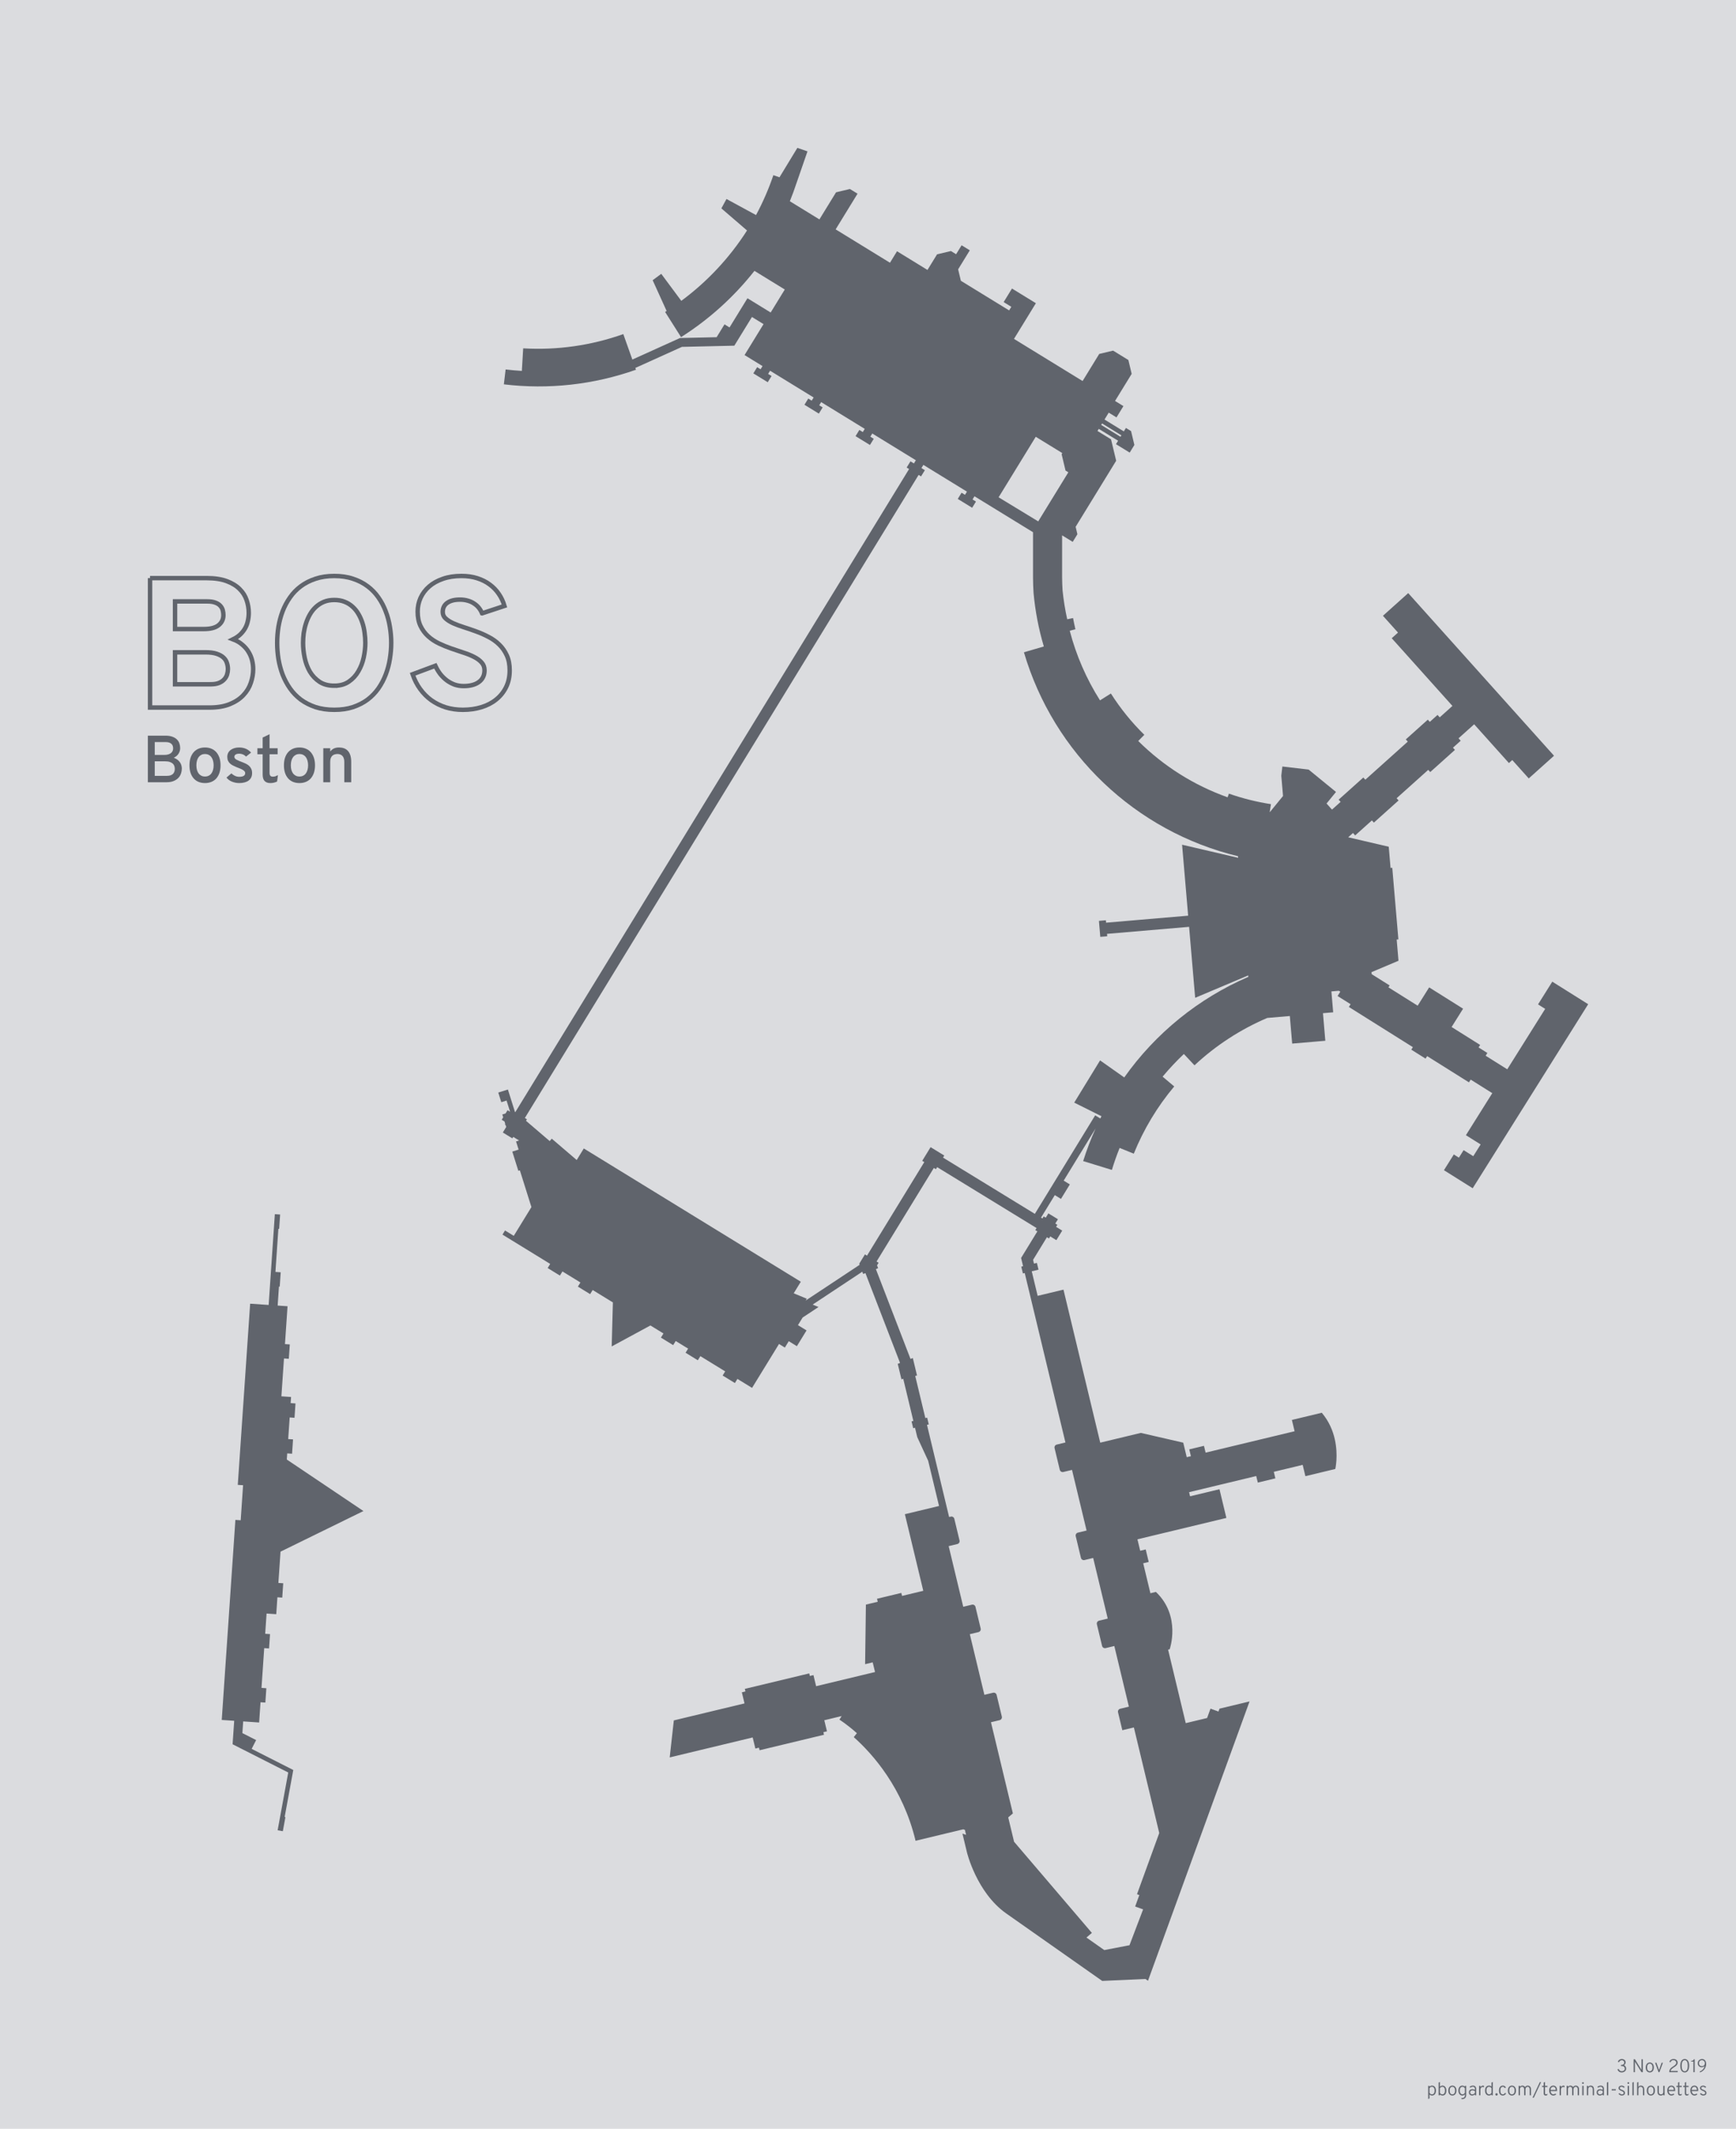<?xml version="1.0" encoding="UTF-8" standalone="no"?>
<!-- Created with Inkscape (http://www.inkscape.org/) -->

<svg
   xmlns:dc="http://purl.org/dc/elements/1.1/"
   xmlns:cc="http://creativecommons.org/ns#"
   xmlns:rdf="http://www.w3.org/1999/02/22-rdf-syntax-ns#"
   xmlns:svg="http://www.w3.org/2000/svg"
   xmlns="http://www.w3.org/2000/svg"
   xmlns:sodipodi="http://sodipodi.sourceforge.net/DTD/sodipodi-0.dtd"
   xmlns:inkscape="http://www.inkscape.org/namespaces/inkscape"
   width="1174.346"
   height="1439.617"
   viewBox="0 0 1174.346 1439.617"
   id="svg2"
   version="1.1"
   inkscape:version="0.91 r13725"
   sodipodi:docname="BOS.svg"
   inkscape:export-filename="C:\Users\paulb\OneDrive\Projects\Terminal Silhouettes\Silhouettes\png\BOS.png"
   inkscape:export-xdpi="90"
   inkscape:export-ydpi="90">
  <sodipodi:namedview
     id="base"
     pagecolor="#ffffff"
     bordercolor="#666666"
     borderopacity="1.0"
     inkscape:pageopacity="1"
     inkscape:pageshadow="2"
     inkscape:zoom="0.5"
     inkscape:cx="355.93976"
     inkscape:cy="622.17147"
     inkscape:document-units="px"
     inkscape:current-layer="layer1"
     showgrid="false"
     units="px"
     fit-margin-top="100"
     fit-margin-left="100"
     fit-margin-right="100"
     fit-margin-bottom="100"
     inkscape:window-width="1920"
     inkscape:window-height="1137"
     inkscape:window-x="1912"
     inkscape:window-y="-8"
     inkscape:window-maximized="1"
     showguides="true"
     inkscape:guide-bbox="true"
     inkscape:object-nodes="true"
     inkscape:snap-smooth-nodes="true"
     inkscape:snap-midpoints="true"
     inkscape:snap-object-midpoints="true"
     inkscape:snap-intersection-paths="true"
     inkscape:snap-page="true" />
  <defs
     id="defs4" />
  <g
     inkscape:groupmode="layer"
     id="layer6"
     inkscape:label="Background"
     transform="translate(121.721,106.657)"
     style="display:inline">
    <rect
       style="opacity:1;fill:#dbdcdf;fill-opacity:1;stroke:none;stroke-width:1.25;stroke-linecap:butt;stroke-linejoin:miter;stroke-miterlimit:4;stroke-dasharray:none;stroke-dashoffset:0;stroke-opacity:1"
       id="rect6996"
       width="1175.38"
       height="1441.595"
       x="-121.721"
       y="-107.563" />
  </g>
  <g
     inkscape:groupmode="layer"
     id="layer2"
     inkscape:label="Terminal"
     transform="translate(-65.873,-211.203)"
     style="display:inline">
    <path
       style="fill:#60646c;fill-opacity:1;fill-rule:evenodd;stroke:none;stroke-width:1.5;stroke-linecap:butt;stroke-linejoin:miter;stroke-miterlimit:4;stroke-dasharray:none;stroke-opacity:1"
       d="m 490.191,100.906 -12.098,19.9 -4.133,-1.432 c -3.163,9.302 -7.088,18.32 -11.727,26.969 l -19.994,-10.873 -3.457,6.355 17.354,14.941 c -11.802,18.476 -26.877,34.599 -44.463,47.59 l -13.562,-18.264 -5.809,4.316 9.434,20.785 c -0.341,0.218 -0.675,0.446 -1.018,0.662 l 10.795,17.047 c 18.959,-12.033 35.746,-27.186 49.65,-44.818 l 20.521,12.6 -9.549,15.555 -15.705,-9.643 -12.125,19.75 -3.402,-2.09 -5.326,8.676 -24.777,0.561 -32.236,14.572 -6.123,-17.223 c -21.699,7.714 -44.726,10.988 -67.715,9.625 l -0.91,15.268 c -3.667,-0.219 -7.328,-0.545 -10.977,-0.98 l -1.195,10.064 c 30.152,3.631 60.735,0.252 89.367,-9.873 l -0.432,-1.211 31.523,-14.25 35.445,-0.803 11.916,-19.408 7.85,4.818 -12.848,20.926 12.16,7.467 -1.32,2.152 -2.32,-1.426 -2.576,4.197 9.74,5.98 2.576,-4.197 -2.322,-1.426 1.32,-2.152 29.473,18.096 -1.32,2.152 -2.32,-1.424 -2.576,4.195 9.74,5.98 2.576,-4.197 -2.322,-1.424 1.322,-2.152 29.471,18.094 -1.322,2.152 -2.32,-1.426 -2.576,4.197 9.74,5.979 2.576,-4.195 -2.322,-1.426 1.322,-2.152 29.473,18.096 -1.322,2.152 -2.32,-1.426 -2.576,4.197 1.643,1.008 -266.375,434.898 -0.258,-0.158 -4.754,-15.123 -0.002,0.004 -6.516,2.049 2.047,6.516 3.564,-1.119 2.385,7.586 -1.715,-1.055 -1.355,2.207 -2.195,0.689 0.602,1.908 -1.018,1.658 1.904,1.17 0.518,1.641 -0.264,0.43 0.494,0.305 0.416,1.328 -2.299,3.754 6.467,3.959 0.602,-0.988 3.955,2.43 -2.078,0.652 1.732,5.51 -4.27,1.342 4.086,13.004 1.031,-0.326 7.814,24.852 -11.939,19.445 -5.92,-3.635 -1.717,2.797 32.283,19.82 -1.717,2.797 8.285,5.086 1.717,-2.795 12.16,7.465 -1.717,2.799 8.285,5.086 1.719,-2.797 13.668,8.391 -0.805,29.783 26.193,-14.193 8.828,5.418 -1.717,2.797 8.285,5.086 1.717,-2.795 8.393,5.152 -1.717,2.795 8.285,5.088 1.717,-2.797 16.787,10.307 -1.717,2.799 8.285,5.086 1.719,-2.797 9.898,6.078 18.236,-29.701 3.953,2.428 2.643,-4.305 5.486,3.369 6.541,-10.652 -5.811,-3.568 3.156,-5.139 10.752,-7.121 -3.961,-1.645 33.57,-22.23 0.592,1.531 1.525,-0.588 23.434,60.76 -1.57,0.604 2.504,10.424 1.225,-0.295 6.844,28.484 -1.221,0.293 1.102,4.59 1.223,-0.293 1.525,6.344 7.395,16.029 7.34,30.549 -23.109,5.555 12.451,51.809 -14.365,3.453 -0.486,-2.027 -16.451,3.955 0.486,2.025 -8.002,1.924 -0.531,40.285 5.131,-1.234 1.572,6.543 -39.848,9.576 -1.803,-7.502 -2.43,0.586 -0.418,-1.738 -43.58,10.473 0.418,1.738 -2.43,0.584 1.803,7.502 -47.816,11.492 -2.785,25.025 56.135,-13.492 1.803,7.502 2.432,-0.584 0.416,1.736 43.58,-10.473 -0.418,-1.738 2.432,-0.584 -1.803,-7.502 11.73,-2.818 -1.488,2.428 c 0,0 4.868,2.977 11.799,9.141 l -2.1,2.676 c 12.918,11.498 33.216,34.377 41.799,70.088 l 32.24,-7.748 1.119,0.369 0.807,3.357 -2.453,-0.809 3.045,12.668 c 0,0 6.478,26.954 26.305,41.123 l 65.191,45.814 29.24,-1.322 1.73,1.217 68.703,-188.9 -20.326,4.885 -0.709,1.951 -5.381,-1.957 -2.301,6.332 -14.445,3.473 -11.941,-49.688 1.084,-0.26 c 0,0 7.888,-22.413 -9.324,-38.795 l -3.73,0.896 -4.869,-20.258 3.732,-0.896 -2.037,-8.471 -3.73,0.896 -1.859,-7.736 60.162,-14.459 -4.668,-19.418 -19.891,4.779 -0.668,-2.777 45.414,-10.916 1.064,4.43 11.893,-2.859 -1.064,-4.428 19.533,-4.695 1.836,7.641 20.229,-4.861 c 0,0 2.154,-9.178 -0.361,-20.211 l 0.002,0 c -1.318,-5.779 -3.916,-12.068 -8.777,-17.812 l -20.229,4.861 1.836,7.641 -60.203,14.469 -1.104,-4.596 -9.943,2.391 1.104,4.596 -2.824,0.678 -2.357,-9.811 -28.688,-6.604 -27.461,6.6 -24.871,-103.48 -17.469,4.197 -3.992,-16.602 4.572,-1.098 -1.102,-4.588 -1.957,0.469 -0.609,-2.539 9.367,-15.297 1.395,0.852 0.852,-1.393 4.141,2.535 3.959,-6.465 -4.139,-2.533 0.852,-1.395 -1.395,-0.854 1.783,-2.908 -6.467,-3.957 -1.781,2.906 -1.391,-0.855 -0.854,1.395 -0.949,-0.58 9.316,-15.209 4.17,2.555 6,-9.799 -4.168,-2.555 21.582,-35.242 c -3.229,7.169 -6.042,14.521 -8.406,22.025 l 19.438,5.965 c 1.528,-5.029 3.276,-9.991 5.238,-14.867 l 9.578,3.887 c 6.676,-16.496 15.908,-31.839 27.357,-45.463 l -7.863,-6.625 c 4.491,-5.386 9.294,-10.505 14.383,-15.33 l 7.189,7.664 c 14.418,-13.46 31.075,-24.298 49.221,-32.029 l 15.264,-1.305 1.592,18.648 22.42,-1.918 -1.594,-18.648 6.906,-0.588 -1.207,-14.137 5.039,-0.43 0.984,0.617 -1.838,2.93 8.811,5.531 -1.17,1.867 43.299,27.176 -1.066,1.701 9.648,6.059 1.068,-1.701 28.277,17.75 1.174,-1.867 14.619,9.176 -17.84,28.42 9.963,6.254 -4.994,7.953 -6.525,-4.096 -3.195,5.086 -3.438,-2.158 -6.676,10.639 19.449,12.207 78.123,-124.463 -24.277,-15.238 -9.641,15.361 4.826,3.031 -25.652,40.865 -14.617,-9.176 1.174,-1.865 -5.963,-3.74 1.07,-1.701 -19.311,-12.121 7.771,-12.385 -22.955,-14.41 -7.773,12.387 -19.781,-12.414 0.812,-1.293 -12.137,-7.615 -0.115,-1.375 18.248,-7.705 -1.225,-14.35 1.154,-0.098 -4.137,-48.408 -1.156,0.098 -1.227,-14.348 -27.424,-6.389 3.229,-2.895 1.473,1.641 11.326,-10.158 1.338,1.494 16.715,-14.986 -1.34,-1.494 21.406,-19.197 1.344,1.494 16.711,-14.988 -1.342,-1.494 5.238,-4.701 -1.469,-1.641 10.58,-9.486 23.514,26.219 2.268,-2.033 11.143,12.426 17.096,-15.33 -98.637,-109.988 -17.092,15.33 10.189,11.363 -4.246,3.805 41.068,45.795 -8.605,7.719 -1.471,-1.641 -5.238,4.699 -1.34,-1.496 -14.891,13.354 1.338,1.496 -28.723,25.76 -1.34,-1.494 -16.715,14.986 1.342,1.494 -5.832,5.227 -3.688,-4.109 6.396,-7.828 -18.506,-15.125 -17.773,-2.088 -0.73,6.24 1.17,13.715 -8.885,10.873 c -0.041,-0.006 -0.08,-0.012 -0.121,-0.018 l 0.836,-5.344 c -9.678,-1.5 -19.198,-3.88 -28.443,-7.111 l -0.869,2.473 c -22.715,-8.079 -43.362,-21.083 -60.461,-38.078 l 4.121,-4.17 c -8.583,-8.421 -16.174,-17.796 -22.623,-27.945 l -7.359,4.639 c -9.223,-14.545 -16.132,-30.435 -20.48,-47.1 l 3.838,-0.986 c -0.589,-2.516 -1.118,-5.045 -1.586,-7.586 l -3.957,0.816 c -1.433,-6.435 -2.483,-12.95 -3.143,-19.51 -0.186,-2.98 -0.289,-5.962 -0.314,-8.947 l 0.01,-28.27 7.17,4.402 3.17,-5.166 -1.199,-5.018 27.424,-44.668 -3.469,-14.494 -9.178,-5.637 0.883,-1.439 13.062,8.02 -1.43,2.33 9.283,5.699 3.17,-5.164 -2.244,-9.379 -3.471,-2.131 -1.432,2.33 -13.062,-8.02 2.859,-4.658 5.244,3.221 4.691,-7.641 -5.244,-3.219 -0.426,-0.262 11.248,-18.32 -2.242,-9.377 -10.33,-6.342 -9.377,2.242 -11.248,18.32 -46.414,-28.496 14.814,-24.131 -2.582,-1.586 -2.584,-1.586 -11.004,-6.756 -5.633,9.176 5.193,3.189 -1.494,2.434 -32.641,-20.039 -1.852,-7.742 7.895,-12.861 -5.551,-3.408 -3.713,6.047 -3.51,-2.154 -9.379,2.242 -6.479,10.551 -20.598,-12.646 -4.771,7.77 -36.756,-22.566 14.816,-24.131 -5.166,-3.172 -9.377,2.244 -11.248,18.32 -20.004,-12.281 c 1.629,-4.019 3.123,-8.092 4.48,-12.211 l 7.449,-21.51 z m 206.133,186.371 13.062,8.02 -0.605,0.988 -13.062,-8.02 z m -44.873,9.006 17.973,11.033 -0.469,0.76 2.643,11.053 1.902,1.168 -20.383,33.197 -26.791,-16.287 z m -76.016,19.006 29.473,18.096 -1.32,2.152 -2.32,-1.426 -2.576,4.197 9.74,5.98 2.576,-4.197 -2.322,-1.426 1.32,-2.15 39.598,24.309 0.006,31.012 c 0.028,3.339 0.144,6.674 0.352,10.006 1.113,12.282 3.443,24.425 6.957,36.246 l -13.467,3.932 c 20.175,68.539 75.379,121.109 144.82,137.916 l 0.09,1.062 -37.922,-8.838 4.1,47.977 -55.514,4.746 -0.141,-1.629 -4.701,0.402 0.924,10.809 4.703,-0.4 -0.141,-1.629 55.516,-4.746 4.102,47.996 35.873,-15.143 0.082,0.979 c -33.686,14.544 -62.723,38.071 -83.932,68.012 l -16.342,-11.527 -17.49,28.555 18.426,9.174 c -0.262,0.517 -0.512,1.04 -0.77,1.559 l -3.482,-2.133 -40.807,66.625 -62.123,-38.051 0.854,-1.391 -9.254,-5.668 -5.664,9.252 1.395,0.854 -38.754,63.271 -1.393,-0.854 -3.875,6.328 0.277,0.715 -36.504,24.172 0.762,-1.238 -8.846,-3.674 4.803,-7.82 -146.797,-90.125 -4.801,7.82 -16.875,-14.438 -1.395,1.629 -16.033,-13.715 0.633,-1.033 -1.408,-0.865 266.373,-434.898 1.641,1.008 2.576,-4.197 -2.322,-1.426 z m 9.328,474.91 67.242,41.184 -0.854,1.395 1.395,0.852 -11.01,17.975 1.344,5.596 -1.221,0.293 1.102,4.588 1.223,-0.295 3.99,16.602 23.555,98.01 -5.867,1.41 c -1.077,0.259 -1.737,1.335 -1.479,2.412 l 3.521,14.648 c 0.259,1.077 1.334,1.737 2.41,1.48 l 5.867,-1.41 9.855,41.006 -5.867,1.41 c -1.077,0.259 -1.735,1.335 -1.477,2.412 l 3.52,14.649 c 0.259,1.077 1.334,1.736 2.41,1.48 l 5.869,-1.41 9.855,41.006 -5.869,1.41 c -1.077,0.259 -1.736,1.335 -1.477,2.412 l 3.52,14.648 c 0.259,1.077 1.336,1.737 2.412,1.48 l 5.867,-1.41 9.855,41.006 -5.867,1.41 c -1.077,0.259 -1.737,1.335 -1.48,2.41 l 2.91,12.113 7.812,-1.877 17.162,71.402 -15.049,41.385 1.568,0.57 -2.811,7.73 5.377,1.955 -9.215,24.244 -17.062,3.269 -12.057,-8.473 3.674,-3.137 -52.629,-61.641 -3.959,-16.471 3.148,-2.688 -14.82,-61.666 5.869,-1.41 c 1.077,-0.259 1.735,-1.335 1.477,-2.412 l -3.521,-14.648 c -0.259,-1.077 -1.334,-1.737 -2.41,-1.48 l -5.867,1.41 -9.855,-41.006 5.867,-1.41 c 1.077,-0.259 1.737,-1.335 1.479,-2.412 l -3.521,-14.65 c -0.259,-1.077 -1.334,-1.735 -2.41,-1.478 l -5.867,1.41 -9.855,-41.006 5.867,-1.41 c 1.077,-0.259 1.735,-1.335 1.477,-2.412 l -3.52,-14.65 c -0.259,-1.077 -1.334,-1.735 -2.41,-1.479 l -1.111,0.268 -14.977,-62.322 1.219,-0.293 -1.102,-4.592 -1.223,0.293 -6.844,-28.482 1.219,-0.293 -2.842,-11.824 -1.566,0.604 -23.434,-60.756 c 0.497,-0.196 1.017,-0.397 1.523,-0.592 l -0.74,-1.918 1.078,-1.76 -1.395,-0.852 38.752,-63.271 1.395,0.852 z m -448.039,31.791 -0.662,9.701 -3.529,51.703 -12.52,-0.854 -8.363,122.516 3.59,0.244 -1.619,23.695 -3.588,-0.246 -9.234,135.279 8.422,0.574 -1.084,15.867 37.645,19.102 -5.418,29.502 -1.756,9.562 3.514,0.644 1.756,-9.562 -0.514,-0.094 5.83,-31.742 -28.156,-14.287 3.02,-5.949 -9.289,-4.715 0.539,-7.912 10.789,0.736 0.934,-13.691 3.275,0.223 0.662,-9.699 -3.275,-0.225 1.836,-26.898 3.275,0.223 0.662,-9.699 -3.275,-0.225 0.936,-13.691 6.545,0.447 0.781,-11.441 3.275,0.223 0.662,-9.699 -3.275,-0.225 1.443,-21.141 56.096,-27.477 -51.842,-34.842 0.281,-4.135 3.275,0.223 0.662,-9.699 -3.275,-0.225 0.998,-14.613 3.275,0.223 0.662,-9.699 -3.275,-0.225 0.283,-4.135 -6.547,-0.447 1.748,-25.607 3.277,0.223 0.662,-9.701 -3.277,-0.223 1.75,-25.609 -6.691,-0.457 0.877,-12.836 0.52,0.033 0.662,-9.699 -3.562,-0.244 1.99,-29.166 0.52,0.035 0.662,-9.699 z"
       transform="translate(115.074,210.297)"
       id="path4395"
       inkscape:connector-curvature="0"
       sodipodi:nodetypes="cccccccccccccccccccccccccccccccccccccccccccccccccccccccccccccccccccccccccccccccccccccccccccccccccccccccccccccccccccccccccccccccccccccccccccccccccccccccccccccccccccccccccccccccccccccccccccccccccccccccccccccccccccccccccccccccccccccccccccccccccccccccccccccccccccccccccccccccccccccccccccccccccccccccccccccccccccccccccccccccccccccccccccccccccccccccccccccccccccccccccccccccccccccccccccccccccccccccccccccccccccccccccccccccccccccccccccccccccccccccccccccccccccccccccccccccccccccccccccccccccccccccccccccccccccccccccccccccccccccccccccccccccccccccccccccccccccccccccccccccccccccccccccccccccccccccccccccccccccccccccccccccccccccccccccccccccccccc" />
  </g>
  <g
     inkscape:groupmode="layer"
     id="layer1"
     inkscape:label="Text"
     style="display:inline"
     transform="translate(121.721,106.657)">
    <g
       id="g7035"
       transform="translate(-50,8)">
      <g
         transform="translate(-72.704,-18.456)"
         style="font-style:normal;font-variant:normal;font-weight:bold;font-stretch:normal;font-size:125px;line-height:110%;font-family:Overpass;-inkscape-font-specification:'Overpass, Bold';text-align:center;letter-spacing:0px;word-spacing:0px;writing-mode:lr-tb;text-anchor:middle;fill:none;fill-opacity:1;stroke:#60646c;stroke-width:3;stroke-linecap:butt;stroke-linejoin:miter;stroke-miterlimit:4;stroke-dasharray:none;stroke-opacity:1"
         id="text4157">
        <path
           style="fill:none;stroke:#60646c;stroke-width:3;stroke-miterlimit:4;stroke-dasharray:none;stroke-opacity:1"
           d="m 102.483,294.764 38.391,0 q 7.996,0 13.428,2.014 5.432,2.014 8.728,5.31 3.357,3.296 4.761,7.507 1.465,4.211 1.465,8.667 0,2.808 -0.61,5.432 -0.549,2.625 -1.831,4.944 -1.282,2.258 -3.296,4.211 -2.014,1.892 -4.883,3.296 3.723,1.404 6.287,3.662 2.625,2.197 4.211,4.883 1.648,2.686 2.38,5.676 0.732,2.991 0.732,5.92 0,4.639 -1.587,9.277 -1.526,4.639 -5.066,8.362 -3.479,3.723 -9.155,6.042 -5.615,2.319 -13.794,2.319 l -40.161,0 0,-87.524 z m 41.016,71.777 q 3.418,0 5.676,-0.916 2.258,-0.977 3.54,-2.441 1.343,-1.465 1.892,-3.296 0.549,-1.831 0.549,-3.601 0,-2.136 -0.671,-4.15 -0.61,-2.075 -2.319,-3.662 -1.709,-1.587 -4.639,-2.563 -2.93,-0.977 -7.507,-0.977 l -20.63,0 0,21.606 24.109,0 z m -4.639,-37.354 q 6.714,0 9.949,-2.563 3.296,-2.625 3.296,-6.836 0,-1.648 -0.427,-3.296 -0.427,-1.648 -1.648,-2.991 -1.16,-1.343 -3.296,-2.136 -2.136,-0.855 -5.615,-0.855 l -21.729,0 0,18.677 19.47,0 z"
           id="path4172"
           inkscape:connector-curvature="0" />
        <path
           style="fill:none;stroke:#60646c;stroke-width:3;stroke-miterlimit:4;stroke-dasharray:none;stroke-opacity:1"
           d="m 227.116,383.814 q -7.08,0 -12.695,-1.831 -5.615,-1.892 -9.949,-5.066 -4.272,-3.235 -7.324,-7.568 -3.052,-4.395 -5.005,-9.399 -1.892,-5.066 -2.808,-10.498 -0.854,-5.493 -0.854,-10.925 0,-5.371 0.854,-10.803 0.916,-5.493 2.808,-10.498 1.953,-5.066 5.005,-9.399 3.052,-4.395 7.324,-7.568 4.333,-3.235 9.949,-5.066 5.615,-1.892 12.695,-1.892 7.08,0 12.634,1.892 5.615,1.831 9.888,5.066 4.272,3.174 7.324,7.568 3.052,4.333 4.944,9.399 1.953,5.005 2.808,10.498 0.916,5.432 0.916,10.803 0,5.432 -0.916,10.925 -0.854,5.432 -2.808,10.498 -1.892,5.005 -4.944,9.399 -3.052,4.333 -7.324,7.568 -4.272,3.174 -9.888,5.066 -5.554,1.831 -12.634,1.831 z m 0,-16.296 q 5.859,0 9.827,-2.747 4.028,-2.747 6.47,-7.019 2.502,-4.272 3.601,-9.338 1.099,-5.127 1.099,-9.888 0,-3.357 -0.488,-6.775 -0.427,-3.479 -1.465,-6.653 -1.038,-3.235 -2.686,-6.042 -1.648,-2.869 -3.967,-4.944 -2.319,-2.136 -5.432,-3.357 -3.052,-1.221 -6.958,-1.221 -3.967,0 -7.08,1.282 -3.052,1.282 -5.432,3.479 -2.319,2.136 -3.967,5.005 -1.648,2.869 -2.686,6.104 -1.038,3.235 -1.526,6.592 -0.427,3.357 -0.427,6.531 0,5.005 1.099,10.193 1.099,5.127 3.54,9.338 2.502,4.15 6.531,6.836 4.028,2.625 9.949,2.625 z"
           id="path4174"
           inkscape:connector-curvature="0" />
        <path
           style="fill:none;stroke:#60646c;stroke-width:3;stroke-miterlimit:4;stroke-dasharray:none;stroke-opacity:1"
           d="m 327.092,318.567 q -0.793,-1.953 -2.136,-3.662 -1.343,-1.709 -3.235,-2.93 -1.831,-1.282 -4.272,-1.953 -2.38,-0.732 -5.31,-0.732 -5.493,0 -8.606,2.197 -3.052,2.197 -3.052,6.165 0,2.625 1.953,4.395 1.953,1.77 5.127,3.235 3.174,1.404 7.202,2.686 4.089,1.282 8.362,2.869 4.272,1.526 8.301,3.662 4.089,2.075 7.263,5.188 3.174,3.052 5.127,7.324 1.953,4.211 1.953,10.132 0,6.409 -2.441,11.353 -2.441,4.944 -6.714,8.362 -4.211,3.418 -10.01,5.188 -5.798,1.77 -12.512,1.77 -6.165,0 -11.536,-1.648 -5.371,-1.709 -9.766,-4.822 -4.333,-3.113 -7.568,-7.568 -3.235,-4.456 -5.127,-10.01 l 15.381,-5.737 q 1.404,3.052 3.357,5.615 2.014,2.502 4.456,4.333 2.441,1.77 5.249,2.808 2.869,0.977 6.104,0.977 3.174,0 5.737,-0.671 2.625,-0.671 4.456,-2.014 1.892,-1.343 2.869,-3.296 1.038,-2.014 1.038,-4.639 0,-3.174 -1.953,-5.31 -1.953,-2.197 -5.127,-3.784 -3.174,-1.648 -7.263,-2.93 -4.028,-1.343 -8.301,-2.808 -4.211,-1.465 -8.301,-3.418 -4.028,-1.953 -7.202,-4.822 -3.174,-2.869 -5.127,-6.897 -1.953,-4.028 -1.953,-9.766 0,-4.944 1.953,-9.277 2.014,-4.395 5.798,-7.69 3.784,-3.296 9.277,-5.188 5.493,-1.953 12.573,-1.953 5.92,0 10.681,1.526 4.822,1.526 8.484,4.272 3.662,2.686 6.165,6.409 2.502,3.662 3.784,8.057 l -15.137,5.005 z"
           id="path4176"
           inkscape:connector-curvature="0" />
      </g>
      <g
         transform="translate(-127.051,-17.081)"
         style="font-style:normal;font-variant:normal;font-weight:normal;font-stretch:normal;font-size:45px;line-height:110%;font-family:Overpass;-inkscape-font-specification:'Overpass, Normal';text-align:center;letter-spacing:0px;word-spacing:0px;writing-mode:lr-tb;text-anchor:middle;fill:#60646c;fill-opacity:1;stroke:none;stroke-width:1px;stroke-linecap:butt;stroke-linejoin:miter;stroke-opacity:1"
         id="text4161">
        <path
           style="fill:#60646c;fill-opacity:1"
           d="m 155.329,399.928 11.931,0 q 2.812,0 4.724,0.725 1.912,0.703 3.076,1.89 1.165,1.165 1.648,2.681 0.505,1.516 0.505,3.12 0,1.978 -1.077,3.735 -1.077,1.736 -3.252,2.791 1.472,0.527 2.505,1.34 1.033,0.791 1.692,1.758 0.659,0.967 0.945,2.065 0.308,1.077 0.308,2.175 0,1.604 -0.549,3.252 -0.527,1.648 -1.758,2.988 -1.23,1.318 -3.23,2.153 -1.978,0.835 -4.856,0.835 l -12.612,0 0,-31.509 z m 12.964,27.18 q 1.56,0 2.571,-0.417 1.033,-0.417 1.626,-1.077 0.593,-0.681 0.835,-1.516 0.242,-0.835 0.242,-1.67 0,-0.989 -0.286,-1.912 -0.286,-0.945 -1.033,-1.648 -0.747,-0.725 -2.043,-1.165 -1.274,-0.439 -3.252,-0.439 l -6.943,0 0,9.844 8.284,0 z m -1.802,-14.172 q 1.472,0 2.593,-0.308 1.121,-0.33 1.868,-0.901 0.747,-0.593 1.121,-1.384 0.374,-0.791 0.374,-1.758 0,-0.769 -0.198,-1.538 -0.198,-0.769 -0.769,-1.384 -0.549,-0.637 -1.538,-1.011 -0.967,-0.396 -2.549,-0.396 l -7.383,0 0,8.679 6.482,0 z"
           id="path4179"
           inkscape:connector-curvature="0" />
        <path
           style="fill:#60646c;fill-opacity:1"
           d="m 194.001,431.986 q -2.417,0 -4.373,-0.813 -1.934,-0.813 -3.296,-2.351 -1.362,-1.56 -2.109,-3.779 -0.725,-2.241 -0.725,-5.076 0,-2.834 0.725,-5.076 0.747,-2.241 2.109,-3.779 1.362,-1.56 3.296,-2.373 1.956,-0.835 4.373,-0.835 2.395,0 4.351,0.835 1.956,0.813 3.318,2.373 1.362,1.538 2.109,3.779 0.747,2.241 0.747,5.076 0,2.834 -0.747,5.076 -0.747,2.219 -2.109,3.779 -1.362,1.538 -3.318,2.351 -1.956,0.813 -4.351,0.813 z m 0,-4.417 q 1.34,0 2.417,-0.527 1.099,-0.527 1.846,-1.494 0.769,-0.989 1.165,-2.395 0.417,-1.406 0.417,-3.186 0,-1.78 -0.417,-3.186 -0.396,-1.428 -1.165,-2.417 -0.747,-0.989 -1.846,-1.516 -1.077,-0.527 -2.417,-0.527 -1.34,0 -2.417,0.527 -1.077,0.527 -1.846,1.516 -0.747,0.989 -1.165,2.417 -0.396,1.406 -0.396,3.186 0,1.78 0.396,3.186 0.417,1.406 1.165,2.395 0.769,0.967 1.846,1.494 1.077,0.527 2.417,0.527 z"
           id="path4181"
           inkscape:connector-curvature="0" />
        <path
           style="fill:#60646c;fill-opacity:1"
           d="m 217.226,431.986 q -1.362,0 -2.659,-0.264 -1.296,-0.264 -2.439,-0.747 -1.121,-0.483 -2.043,-1.165 -0.923,-0.703 -1.538,-1.56 l 3.318,-2.834 q 0.352,0.33 0.857,0.747 0.505,0.396 1.165,0.747 0.659,0.352 1.472,0.593 0.813,0.242 1.78,0.242 0.879,0 1.626,-0.132 0.747,-0.132 1.274,-0.417 0.549,-0.286 0.835,-0.747 0.308,-0.483 0.308,-1.187 0,-0.813 -0.571,-1.384 -0.549,-0.593 -1.45,-1.055 -0.901,-0.483 -2.043,-0.901 -1.143,-0.439 -2.307,-0.923 -1.077,-0.461 -2.109,-1.011 -1.033,-0.549 -1.846,-1.318 -0.791,-0.769 -1.296,-1.824 -0.483,-1.077 -0.483,-2.593 0,-1.538 0.615,-2.725 0.637,-1.187 1.714,-1.978 1.099,-0.813 2.549,-1.23 1.472,-0.417 3.142,-0.417 1.472,0 2.703,0.286 1.252,0.286 2.241,0.769 1.011,0.483 1.78,1.121 0.769,0.615 1.34,1.296 l -3.384,2.681 q -0.308,-0.308 -0.747,-0.637 -0.417,-0.352 -0.989,-0.637 -0.571,-0.286 -1.296,-0.461 -0.725,-0.198 -1.648,-0.198 -1.494,0 -2.373,0.549 -0.857,0.549 -0.857,1.582 0,0.659 0.461,1.165 0.461,0.483 1.252,0.901 0.791,0.417 1.802,0.813 1.033,0.374 2.153,0.813 1.187,0.461 2.329,1.033 1.143,0.571 2.021,1.406 0.901,0.835 1.428,2.021 0.549,1.187 0.549,2.856 0,1.648 -0.615,2.922 -0.615,1.252 -1.758,2.109 -1.121,0.835 -2.725,1.252 -1.582,0.439 -3.538,0.439 z"
           id="path4183"
           inkscape:connector-curvature="0" />
        <path
           style="fill:#60646c;fill-opacity:1"
           d="m 238.144,431.986 q -1.362,0 -2.351,-0.417 -0.967,-0.396 -1.604,-1.143 -0.615,-0.747 -0.901,-1.802 -0.286,-1.077 -0.286,-2.373 l 0,-13.755 -3.56,0 0,-4.065 3.56,0 0,-7.229 4.68,-2.263 0,9.492 5.449,0 0,4.065 -5.449,0 0,12.546 q 0,0.571 0.088,1.055 0.11,0.483 0.352,0.835 0.264,0.352 0.703,0.549 0.439,0.176 1.121,0.176 1.67,0 3.406,-1.077 l -0.571,4.351 q -0.967,0.483 -2.109,0.769 -1.143,0.286 -2.527,0.286 z"
           id="path4185"
           inkscape:connector-curvature="0" />
        <path
           style="fill:#60646c;fill-opacity:1"
           d="m 257.898,431.986 q -2.417,0 -4.373,-0.813 -1.934,-0.813 -3.296,-2.351 -1.362,-1.56 -2.109,-3.779 -0.725,-2.241 -0.725,-5.076 0,-2.834 0.725,-5.076 0.747,-2.241 2.109,-3.779 1.362,-1.56 3.296,-2.373 1.956,-0.835 4.373,-0.835 2.395,0 4.351,0.835 1.956,0.813 3.318,2.373 1.362,1.538 2.109,3.779 0.747,2.241 0.747,5.076 0,2.834 -0.747,5.076 -0.747,2.219 -2.109,3.779 -1.362,1.538 -3.318,2.351 -1.956,0.813 -4.351,0.813 z m 0,-4.417 q 1.34,0 2.417,-0.527 1.099,-0.527 1.846,-1.494 0.769,-0.989 1.165,-2.395 0.417,-1.406 0.417,-3.186 0,-1.78 -0.417,-3.186 -0.396,-1.428 -1.165,-2.417 -0.747,-0.989 -1.846,-1.516 -1.077,-0.527 -2.417,-0.527 -1.34,0 -2.417,0.527 -1.077,0.527 -1.846,1.516 -0.747,0.989 -1.165,2.417 -0.396,1.406 -0.396,3.186 0,1.78 0.396,3.186 0.417,1.406 1.165,2.395 0.769,0.967 1.846,1.494 1.077,0.527 2.417,0.527 z"
           id="path4187"
           inkscape:connector-curvature="0" />
        <path
           style="fill:#60646c;fill-opacity:1"
           d="m 288.242,431.437 0,-13.733 q 0,-1.45 -0.352,-2.461 -0.352,-1.033 -0.967,-1.67 -0.615,-0.659 -1.45,-0.945 -0.835,-0.308 -1.824,-0.308 -1.055,0 -1.956,0.286 -0.901,0.264 -1.56,0.879 -0.659,0.615 -1.055,1.648 -0.374,1.011 -0.374,2.483 l 0,13.821 -4.68,0 0,-23.005 4.68,0 0,2.219 q 1.121,-1.428 2.571,-2.087 1.45,-0.659 3.362,-0.659 1.802,0 3.318,0.527 1.516,0.505 2.615,1.67 1.121,1.165 1.736,3.032 0.615,1.868 0.615,4.57 l 0,13.733 -4.68,0 z"
           id="path4189"
           inkscape:connector-curvature="0" />
      </g>
    </g>
    <g
       style="font-style:normal;font-variant:normal;font-weight:300;font-stretch:normal;font-size:12.5px;line-height:125%;font-family:Overpass;-inkscape-font-specification:'Overpass, Light';text-align:end;letter-spacing:0px;word-spacing:0px;writing-mode:lr-tb;text-anchor:end;fill:#60646c;fill-opacity:1;stroke:none;stroke-width:1px;stroke-linecap:butt;stroke-linejoin:miter;stroke-opacity:1"
       id="text7048">
      <path
         d="m 975.337,1294.823 q -0.637,0 -1.113,-0.15 -0.475,-0.163 -0.825,-0.438 -0.338,-0.287 -0.575,-0.65 -0.225,-0.375 -0.388,-0.812 l 0.812,-0.338 q 0.325,0.812 0.812,1.2 0.5,0.375 1.275,0.375 0.412,0 0.787,-0.1 0.375,-0.113 0.65,-0.325 0.287,-0.212 0.45,-0.525 0.163,-0.325 0.163,-0.762 0,-0.812 -0.5,-1.288 -0.5,-0.487 -1.45,-0.487 l -0.588,0 0,-0.8 0.463,0 q 0.787,0 1.25,-0.425 0.475,-0.438 0.475,-1.163 0,-0.362 -0.138,-0.65 -0.125,-0.287 -0.35,-0.487 -0.225,-0.2 -0.525,-0.3 -0.287,-0.113 -0.6,-0.113 -0.412,0 -0.738,0.125 -0.312,0.125 -0.55,0.325 -0.237,0.2 -0.4,0.438 -0.15,0.237 -0.25,0.463 l -0.812,-0.312 q 0.138,-0.35 0.362,-0.675 0.237,-0.338 0.575,-0.6 0.338,-0.263 0.775,-0.412 0.45,-0.163 1,-0.163 0.537,0 1,0.163 0.475,0.163 0.825,0.45 0.35,0.287 0.537,0.713 0.2,0.412 0.2,0.912 0,0.588 -0.3,1.113 -0.287,0.512 -0.812,0.8 0.688,0.275 1.075,0.887 0.4,0.6 0.4,1.462 0,0.55 -0.237,1.025 -0.237,0.463 -0.65,0.8 -0.412,0.338 -0.95,0.537 -0.537,0.188 -1.137,0.188 z"
         style=""
         id="path4790" />
      <path
         d="m 988.679,1294.673 -4.425,-7.112 0,7.112 -0.875,0 0,-8.75 0.887,0 4.425,7.213 0,-7.213 0.875,0 0,8.75 -0.887,0 z"
         style=""
         id="path4792" />
      <path
         d="m 994.305,1294.036 q 0.875,0 1.35,-0.675 0.475,-0.675 0.475,-1.887 0,-1.2 -0.463,-1.875 -0.463,-0.675 -1.363,-0.675 -0.9,0 -1.363,0.662 -0.463,0.65 -0.463,1.9 0,1.2 0.463,1.875 0.463,0.675 1.363,0.675 z m 0,-5.9 q 0.613,0 1.113,0.225 0.512,0.225 0.863,0.65 0.362,0.425 0.562,1.05 0.2,0.613 0.2,1.413 0,0.787 -0.2,1.413 -0.2,0.625 -0.562,1.062 -0.35,0.425 -0.863,0.65 -0.5,0.225 -1.113,0.225 -0.613,0 -1.125,-0.225 -0.5,-0.225 -0.863,-0.65 -0.35,-0.425 -0.55,-1.038 -0.2,-0.625 -0.2,-1.425 0,-0.787 0.2,-1.4 0.2,-0.625 0.55,-1.05 0.362,-0.438 0.863,-0.662 0.512,-0.237 1.125,-0.237 z"
         style=""
         id="path4794" />
      <path
         d="m 1000.848,1294.673 -0.613,0 -2.338,-6.388 0.9,0 1.775,4.987 1.738,-4.987 0.875,0 -2.337,6.388 z"
         style=""
         id="path4796" />
      <path
         d="m 1007.465,1294.673 q 0,-0.825 0.237,-1.413 0.237,-0.6 0.613,-1.05 0.375,-0.45 0.85,-0.787 0.475,-0.338 0.95,-0.662 0.412,-0.275 0.787,-0.537 0.375,-0.275 0.662,-0.575 0.3,-0.3 0.475,-0.637 0.175,-0.35 0.175,-0.775 0,-0.713 -0.5,-1.188 -0.487,-0.487 -1.4,-0.487 -0.887,0 -1.337,0.4 -0.45,0.388 -0.613,1.012 l -0.775,-0.35 q 0.1,-0.388 0.338,-0.725 0.237,-0.338 0.6,-0.588 0.362,-0.25 0.825,-0.388 0.475,-0.15 1.038,-0.15 1.3,0 2.013,0.675 0.725,0.662 0.725,1.788 0,0.6 -0.237,1.062 -0.225,0.463 -0.6,0.85 -0.362,0.375 -0.825,0.7 -0.463,0.312 -0.938,0.613 -0.375,0.25 -0.725,0.5 -0.35,0.237 -0.65,0.525 -0.287,0.275 -0.487,0.613 -0.2,0.325 -0.275,0.738 l 4.812,0 0,0.838 -5.737,0 z"
         style=""
         id="path4798" />
      <path
         d="m 1017.948,1294.823 q -0.863,0 -1.438,-0.4 -0.575,-0.4 -0.925,-1.038 -0.338,-0.65 -0.487,-1.45 -0.15,-0.812 -0.15,-1.637 0,-0.45 0.05,-0.963 0.05,-0.525 0.175,-1.025 0.138,-0.5 0.35,-0.963 0.225,-0.463 0.562,-0.812 0.338,-0.35 0.787,-0.55 0.463,-0.212 1.075,-0.212 0.863,0 1.438,0.412 0.575,0.4 0.912,1.05 0.35,0.65 0.5,1.462 0.15,0.8 0.15,1.6 0,0.463 -0.062,0.975 -0.05,0.512 -0.188,1.025 -0.125,0.5 -0.35,0.963 -0.212,0.45 -0.55,0.8 -0.338,0.35 -0.8,0.562 -0.45,0.2 -1.05,0.2 z m 0,-0.787 q 0.65,0 1.05,-0.35 0.412,-0.362 0.637,-0.912 0.225,-0.55 0.3,-1.212 0.075,-0.662 0.075,-1.262 0,-0.675 -0.087,-1.337 -0.087,-0.675 -0.325,-1.2 -0.237,-0.537 -0.637,-0.863 -0.4,-0.338 -1.012,-0.338 -0.662,0 -1.075,0.362 -0.4,0.362 -0.625,0.912 -0.225,0.55 -0.312,1.212 -0.075,0.65 -0.075,1.25 0,0.688 0.087,1.363 0.087,0.662 0.325,1.2 0.237,0.525 0.637,0.85 0.412,0.325 1.038,0.325 z"
         style=""
         id="path4800" />
      <path
         d="m 1023.8,1294.673 0,-7.162 -1.488,0 0,-0.5 q 0.662,0 1.125,-0.225 0.463,-0.237 0.675,-0.863 l 0.562,0 0,8.75 -0.875,0 z"
         style=""
         id="path4802" />
      <path
         d="m 1029.637,1285.773 q 0.713,0 1.238,0.263 0.525,0.263 0.863,0.725 0.35,0.45 0.525,1.075 0.175,0.613 0.175,1.325 0,0.938 -0.325,1.85 -0.312,0.912 -0.887,1.688 -0.562,0.762 -1.35,1.325 -0.787,0.562 -1.738,0.8 l 0,-0.688 q 0.637,-0.188 1.188,-0.562 0.55,-0.388 0.975,-0.887 0.438,-0.5 0.713,-1.075 0.287,-0.575 0.362,-1.137 -0.325,0.412 -0.863,0.637 -0.525,0.212 -1.212,0.212 -0.537,0 -1.012,-0.212 -0.463,-0.212 -0.812,-0.575 -0.338,-0.375 -0.537,-0.85 -0.2,-0.487 -0.2,-1.012 0,-0.613 0.225,-1.137 0.225,-0.537 0.613,-0.925 0.4,-0.388 0.925,-0.613 0.525,-0.225 1.137,-0.225 z m -0.062,4.85 q 0.438,0 0.8,-0.15 0.375,-0.163 0.637,-0.438 0.263,-0.275 0.412,-0.65 0.15,-0.375 0.15,-0.812 0,-0.425 -0.163,-0.787 -0.15,-0.362 -0.425,-0.637 -0.263,-0.275 -0.625,-0.425 -0.362,-0.163 -0.787,-0.163 -0.45,0 -0.825,0.163 -0.362,0.15 -0.625,0.425 -0.263,0.275 -0.412,0.637 -0.138,0.362 -0.138,0.787 0,0.438 0.138,0.812 0.138,0.375 0.4,0.65 0.263,0.275 0.625,0.438 0.375,0.15 0.838,0.15 z"
         style=""
         id="path4804" />
      <path
         d="m 847.022,1310.448 q -0.675,0 -1.075,-0.237 -0.4,-0.237 -0.675,-0.562 l 0,2.75 -0.875,0.438 0,-8.925 0.875,0 0,0.575 q 0.312,-0.287 0.7,-0.5 0.4,-0.225 1.05,-0.225 0.613,0 1.1,0.237 0.487,0.237 0.825,0.675 0.35,0.438 0.525,1.062 0.188,0.613 0.188,1.363 0,0.8 -0.2,1.425 -0.188,0.625 -0.537,1.05 -0.35,0.425 -0.838,0.65 -0.487,0.225 -1.062,0.225 z m -0.1,-0.787 q 0.875,0 1.35,-0.65 0.475,-0.662 0.475,-1.913 0,-1.175 -0.487,-1.863 -0.475,-0.688 -1.337,-0.688 -0.525,0 -0.963,0.263 -0.425,0.25 -0.688,0.725 l 0,3.138 q 0.325,0.425 0.725,0.713 0.4,0.275 0.925,0.275 z"
         style=""
         id="path4806" />
      <path
         d="m 854.103,1310.448 q -0.338,0 -0.6,-0.062 -0.263,-0.062 -0.475,-0.163 -0.2,-0.113 -0.375,-0.237 -0.175,-0.125 -0.325,-0.263 l 0,0.575 -0.875,0 0,-8.588 0.875,-0.438 0,3.263 q 0.312,-0.338 0.762,-0.55 0.463,-0.225 0.938,-0.225 0.6,0 1.087,0.225 0.487,0.225 0.825,0.662 0.35,0.425 0.537,1.05 0.188,0.613 0.188,1.4 0,1.637 -0.675,2.5 -0.675,0.85 -1.887,0.85 z m -0.138,-0.787 q 0.9,0 1.337,-0.688 0.45,-0.688 0.45,-1.875 0,-1.238 -0.45,-1.887 -0.438,-0.662 -1.337,-0.662 -0.3,0 -0.562,0.1 -0.25,0.087 -0.463,0.237 -0.212,0.138 -0.375,0.312 -0.15,0.175 -0.237,0.325 l 0,3.138 q 0.263,0.45 0.713,0.725 0.45,0.275 0.925,0.275 z"
         style=""
         id="path4808" />
      <path
         d="m 860.76,1309.661 q 0.875,0 1.35,-0.675 0.475,-0.675 0.475,-1.887 0,-1.2 -0.463,-1.875 -0.463,-0.675 -1.363,-0.675 -0.9,0 -1.363,0.662 -0.463,0.65 -0.463,1.9 0,1.2 0.463,1.875 0.463,0.675 1.363,0.675 z m 0,-5.9 q 0.613,0 1.113,0.225 0.512,0.225 0.863,0.65 0.362,0.425 0.562,1.05 0.2,0.613 0.2,1.413 0,0.787 -0.2,1.413 -0.2,0.625 -0.562,1.062 -0.35,0.425 -0.863,0.65 -0.5,0.225 -1.113,0.225 -0.613,0 -1.125,-0.225 -0.5,-0.225 -0.863,-0.65 -0.35,-0.425 -0.55,-1.038 -0.2,-0.625 -0.2,-1.425 0,-0.787 0.2,-1.4 0.2,-0.625 0.55,-1.05 0.362,-0.438 0.863,-0.662 0.512,-0.237 1.125,-0.237 z"
         style=""
         id="path4810" />
      <path
         d="m 866.696,1312.273 q 0.775,-0.038 1.262,-0.2 0.5,-0.15 0.775,-0.388 0.287,-0.225 0.388,-0.525 0.1,-0.287 0.1,-0.613 l 0,-0.975 q -0.275,0.4 -0.688,0.637 -0.4,0.237 -1.062,0.237 -0.512,0 -0.988,-0.212 -0.475,-0.212 -0.838,-0.625 -0.362,-0.425 -0.575,-1.05 -0.212,-0.625 -0.212,-1.462 0,-0.787 0.188,-1.4 0.2,-0.625 0.55,-1.05 0.362,-0.438 0.85,-0.662 0.487,-0.225 1.075,-0.225 0.362,0 0.637,0.087 0.287,0.075 0.487,0.2 0.212,0.113 0.35,0.25 0.15,0.125 0.225,0.212 l 0,-0.6 0.875,0 0,6.287 q 0,0.787 -0.25,1.3 -0.25,0.525 -0.662,0.838 -0.412,0.325 -0.963,0.463 -0.537,0.138 -1.125,0.163 l -0.4,-0.688 z m 0.975,-2.612 q 0.4,0 0.838,-0.275 0.45,-0.287 0.713,-0.787 l 0,-3.075 q -0.138,-0.237 -0.338,-0.412 -0.188,-0.188 -0.4,-0.312 -0.212,-0.125 -0.425,-0.188 -0.212,-0.062 -0.388,-0.062 -0.95,0 -1.425,0.662 -0.475,0.65 -0.475,1.887 0,0.613 0.138,1.087 0.15,0.475 0.4,0.812 0.263,0.325 0.6,0.5 0.35,0.163 0.762,0.163 z"
         style=""
         id="path4812" />
      <path
         d="m 876.026,1310.298 0,-0.625 q -0.388,0.35 -0.875,0.562 -0.475,0.212 -1,0.212 -0.963,0 -1.575,-0.537 -0.6,-0.55 -0.6,-1.625 0,-0.55 0.188,-0.95 0.2,-0.4 0.512,-0.65 0.325,-0.263 0.75,-0.388 0.425,-0.125 0.875,-0.125 0.4,0 0.825,0.1 0.425,0.1 0.9,0.35 l 0,-0.537 q 0,-0.487 -0.125,-0.787 -0.113,-0.3 -0.312,-0.475 -0.188,-0.175 -0.45,-0.237 -0.25,-0.062 -0.512,-0.062 -0.237,0 -0.5,0.062 -0.263,0.062 -0.512,0.163 -0.25,0.1 -0.487,0.225 -0.225,0.113 -0.4,0.237 l -0.25,-0.75 q 0.388,-0.25 0.975,-0.475 0.6,-0.225 1.262,-0.225 0.338,0 0.713,0.1 0.375,0.088 0.688,0.338 0.312,0.237 0.512,0.675 0.212,0.425 0.212,1.1 l 0,4.325 -0.812,0 z m -1.788,-0.613 q 0.287,0 0.55,-0.088 0.263,-0.087 0.487,-0.225 0.225,-0.138 0.412,-0.312 0.188,-0.188 0.338,-0.362 l 0,-1.238 q -0.312,-0.212 -0.775,-0.362 -0.45,-0.163 -0.863,-0.163 -0.325,0 -0.613,0.088 -0.287,0.075 -0.512,0.25 -0.212,0.163 -0.35,0.412 -0.125,0.25 -0.125,0.6 0,0.637 0.375,1.025 0.375,0.375 1.075,0.375 z"
         style=""
         id="path4814" />
      <path
         d="m 878.845,1310.298 0,-6.388 0.875,0 0,0.9 q 0.35,-0.525 0.812,-0.787 0.463,-0.263 0.9,-0.263 0.475,0 0.8,0.263 l -0.138,0.85 q -0.125,-0.075 -0.325,-0.15 -0.188,-0.087 -0.5,-0.087 -0.212,0 -0.487,0.1 -0.263,0.1 -0.5,0.338 -0.237,0.237 -0.4,0.637 -0.163,0.388 -0.163,0.975 l 0,3.612 -0.875,0 z"
         style=""
         id="path4816" />
      <path
         d="m 885.513,1310.448 q -0.613,0 -1.1,-0.237 -0.487,-0.237 -0.838,-0.675 -0.338,-0.438 -0.525,-1.05 -0.175,-0.625 -0.175,-1.387 0,-1.587 0.7,-2.462 0.713,-0.875 1.938,-0.875 0.6,0 1,0.188 0.412,0.175 0.7,0.412 l 0,-2.65 0.875,-0.438 0,9.025 -0.875,0 0,-0.55 q -0.287,0.287 -0.7,0.5 -0.4,0.2 -1,0.2 z m 0.1,-0.787 q 0.475,0 0.9,-0.263 0.438,-0.263 0.7,-0.738 l 0,-3.188 q -0.1,-0.163 -0.25,-0.325 -0.15,-0.163 -0.35,-0.287 -0.188,-0.138 -0.45,-0.225 -0.25,-0.088 -0.55,-0.088 -0.887,0 -1.363,0.662 -0.463,0.65 -0.463,1.887 0,0.537 0.125,1.012 0.125,0.463 0.362,0.812 0.237,0.338 0.575,0.537 0.338,0.2 0.762,0.2 z"
         style=""
         id="path4818" />
      <path
         d="m 890.632,1310.473 q -0.338,0 -0.562,-0.237 -0.225,-0.25 -0.225,-0.55 0,-0.3 0.225,-0.537 0.225,-0.25 0.562,-0.25 0.338,0 0.562,0.25 0.225,0.237 0.225,0.537 0,0.3 -0.225,0.55 -0.225,0.237 -0.562,0.237 z"
         style=""
         id="path4820" />
      <path
         d="m 894.824,1310.448 q -1.163,0 -1.85,-0.863 -0.675,-0.875 -0.675,-2.475 0,-1.587 0.688,-2.462 0.7,-0.887 1.938,-0.887 0.713,0 1.25,0.35 0.537,0.338 0.8,0.988 l -0.8,0.312 q -0.15,-0.362 -0.463,-0.613 -0.3,-0.25 -0.825,-0.25 -0.45,0 -0.762,0.188 -0.312,0.175 -0.525,0.512 -0.2,0.325 -0.3,0.8 -0.087,0.475 -0.087,1.062 0,1.212 0.4,1.887 0.4,0.662 1.25,0.662 0.525,0 0.887,-0.263 0.362,-0.263 0.525,-0.713 l 0.787,0.3 q -0.225,0.675 -0.825,1.075 -0.588,0.388 -1.413,0.388 z"
         style=""
         id="path4822" />
      <path
         d="m 901.043,1309.661 q 0.875,0 1.35,-0.675 0.475,-0.675 0.475,-1.887 0,-1.2 -0.463,-1.875 -0.463,-0.675 -1.363,-0.675 -0.9,0 -1.363,0.662 -0.463,0.65 -0.463,1.9 0,1.2 0.463,1.875 0.463,0.675 1.363,0.675 z m 0,-5.9 q 0.613,0 1.113,0.225 0.512,0.225 0.863,0.65 0.362,0.425 0.562,1.05 0.2,0.613 0.2,1.413 0,0.787 -0.2,1.413 -0.2,0.625 -0.562,1.062 -0.35,0.425 -0.863,0.65 -0.5,0.225 -1.113,0.225 -0.613,0 -1.125,-0.225 -0.5,-0.225 -0.863,-0.65 -0.35,-0.425 -0.55,-1.038 -0.2,-0.625 -0.2,-1.425 0,-0.787 0.2,-1.4 0.2,-0.625 0.55,-1.05 0.362,-0.438 0.863,-0.662 0.512,-0.237 1.125,-0.237 z"
         style=""
         id="path4824" />
      <path
         d="m 911.741,1303.761 q 0.463,0 0.863,0.163 0.4,0.163 0.688,0.463 0.3,0.287 0.463,0.713 0.175,0.425 0.175,0.95 l 0,4.25 -0.875,0 0,-3.913 q 0,-0.3 -0.05,-0.625 -0.05,-0.325 -0.2,-0.588 -0.138,-0.275 -0.412,-0.45 -0.275,-0.175 -0.725,-0.175 -0.362,0 -0.637,0.15 -0.275,0.15 -0.463,0.4 -0.188,0.25 -0.287,0.588 -0.087,0.325 -0.087,0.7 l 0,3.913 -0.875,0 0,-3.913 q 0,-0.3 -0.05,-0.625 -0.05,-0.325 -0.2,-0.588 -0.138,-0.275 -0.412,-0.45 -0.275,-0.175 -0.725,-0.175 -0.375,0 -0.65,0.138 -0.275,0.125 -0.463,0.362 -0.175,0.237 -0.275,0.55 -0.087,0.312 -0.087,0.688 l 0,4.013 -0.875,0 0,-6.388 0.875,0 0,0.625 q 0.662,-0.775 1.738,-0.775 0.512,0 0.975,0.263 0.475,0.25 0.75,0.713 0.263,-0.4 0.725,-0.688 0.475,-0.287 1.1,-0.287 z"
         style=""
         id="path4826" />
      <path
         d="m 915.001,1311.923 4.912,-10.525 0.85,0 -4.912,10.525 -0.85,0 z"
         style=""
         id="path4828" />
      <path
         d="m 923.805,1310.448 q -0.688,0 -0.975,-0.412 -0.287,-0.425 -0.287,-1.05 l 0,-4.287 -1.087,0 0,-0.787 1.087,0 0,-2.2 0.875,-0.438 0,2.638 1.625,0 0,0.787 -1.625,0 0,3.913 q 0,0.212 0.013,0.4 0.025,0.175 0.1,0.312 0.075,0.138 0.212,0.225 0.138,0.075 0.362,0.075 0.325,0 0.55,-0.125 0.237,-0.125 0.412,-0.25 l -0.1,0.912 q -0.25,0.138 -0.525,0.212 -0.275,0.075 -0.637,0.075 z"
         style=""
         id="path4830" />
      <path
         d="m 927.184,1307.461 q 0.113,0.975 0.588,1.575 0.475,0.6 1.3,0.6 0.35,0 0.713,-0.113 0.362,-0.113 0.725,-0.388 l 0.475,0.588 q -0.375,0.312 -0.887,0.525 -0.5,0.2 -1.062,0.2 -0.65,0 -1.163,-0.263 -0.512,-0.275 -0.875,-0.738 -0.35,-0.463 -0.55,-1.062 -0.188,-0.613 -0.188,-1.288 0,-0.8 0.2,-1.413 0.212,-0.625 0.575,-1.05 0.362,-0.425 0.875,-0.65 0.512,-0.225 1.125,-0.225 0.512,0 0.963,0.188 0.463,0.175 0.812,0.55 0.35,0.375 0.55,0.963 0.2,0.588 0.2,1.387 0,0.1 0,0.25 0,0.15 -0.025,0.362 l -4.35,0 z m 1.85,-2.913 q -0.775,0 -1.3,0.512 -0.512,0.512 -0.575,1.613 l 3.513,0 q 0,-0.65 -0.163,-1.062 -0.163,-0.412 -0.412,-0.65 -0.237,-0.237 -0.525,-0.325 -0.287,-0.088 -0.537,-0.088 z"
         style=""
         id="path4832" />
      <path
         d="m 933.313,1310.298 0,-6.388 0.875,0 0,0.9 q 0.35,-0.525 0.812,-0.787 0.463,-0.263 0.9,-0.263 0.475,0 0.8,0.263 l -0.138,0.85 q -0.125,-0.075 -0.325,-0.15 -0.188,-0.087 -0.5,-0.087 -0.212,0 -0.487,0.1 -0.263,0.1 -0.5,0.338 -0.237,0.237 -0.4,0.637 -0.163,0.388 -0.163,0.975 l 0,3.612 -0.875,0 z"
         style=""
         id="path4834" />
      <path
         d="m 944.236,1303.761 q 0.463,0 0.863,0.163 0.4,0.163 0.688,0.463 0.3,0.287 0.463,0.713 0.175,0.425 0.175,0.95 l 0,4.25 -0.875,0 0,-3.913 q 0,-0.3 -0.05,-0.625 -0.05,-0.325 -0.2,-0.588 -0.138,-0.275 -0.412,-0.45 -0.275,-0.175 -0.725,-0.175 -0.362,0 -0.637,0.15 -0.275,0.15 -0.463,0.4 -0.188,0.25 -0.287,0.588 -0.087,0.325 -0.087,0.7 l 0,3.913 -0.875,0 0,-3.913 q 0,-0.3 -0.05,-0.625 -0.05,-0.325 -0.2,-0.588 -0.138,-0.275 -0.412,-0.45 -0.275,-0.175 -0.725,-0.175 -0.375,0 -0.65,0.138 -0.275,0.125 -0.463,0.362 -0.175,0.237 -0.275,0.55 -0.087,0.312 -0.087,0.688 l 0,4.013 -0.875,0 0,-6.388 0.875,0 0,0.625 q 0.662,-0.775 1.738,-0.775 0.512,0 0.975,0.263 0.475,0.25 0.75,0.713 0.263,-0.4 0.725,-0.688 0.475,-0.287 1.1,-0.287 z"
         style=""
         id="path4836" />
      <path
         d="m 948.633,1310.298 0,-6.388 0.875,0 0,6.388 -0.875,0 z m 0.438,-7.7 q -0.25,0 -0.412,-0.163 -0.163,-0.163 -0.163,-0.412 0,-0.25 0.163,-0.425 0.163,-0.175 0.412,-0.175 0.25,0 0.412,0.175 0.163,0.175 0.163,0.425 0,0.25 -0.163,0.412 -0.163,0.163 -0.412,0.163 z"
         style=""
         id="path4838" />
      <path
         d="m 952.645,1304.611 q 0.3,-0.438 0.713,-0.637 0.425,-0.212 0.938,-0.212 1.175,0 1.725,0.713 0.562,0.7 0.562,2.288 l 0,3.538 -0.875,0 0,-3.9 q 0,-1.012 -0.425,-1.425 -0.425,-0.425 -1.062,-0.425 -0.338,0 -0.625,0.088 -0.287,0.087 -0.5,0.3 -0.212,0.212 -0.338,0.562 -0.113,0.35 -0.113,0.875 l 0,3.925 -0.875,0 0,-6.388 0.875,0 0,0.7 z"
         style=""
         id="path4840" />
      <path
         d="m 962.452,1310.298 0,-0.625 q -0.388,0.35 -0.875,0.562 -0.475,0.212 -1,0.212 -0.963,0 -1.575,-0.537 -0.6,-0.55 -0.6,-1.625 0,-0.55 0.188,-0.95 0.2,-0.4 0.512,-0.65 0.325,-0.263 0.75,-0.388 0.425,-0.125 0.875,-0.125 0.4,0 0.825,0.1 0.425,0.1 0.9,0.35 l 0,-0.537 q 0,-0.487 -0.125,-0.787 -0.113,-0.3 -0.312,-0.475 -0.188,-0.175 -0.45,-0.237 -0.25,-0.062 -0.512,-0.062 -0.237,0 -0.5,0.062 -0.263,0.062 -0.512,0.163 -0.25,0.1 -0.487,0.225 -0.225,0.113 -0.4,0.237 l -0.25,-0.75 q 0.388,-0.25 0.975,-0.475 0.6,-0.225 1.262,-0.225 0.338,0 0.713,0.1 0.375,0.088 0.688,0.338 0.312,0.237 0.512,0.675 0.212,0.425 0.212,1.1 l 0,4.325 -0.812,0 z m -1.788,-0.613 q 0.287,0 0.55,-0.088 0.263,-0.087 0.487,-0.225 0.225,-0.138 0.412,-0.312 0.188,-0.188 0.338,-0.362 l 0,-1.238 q -0.312,-0.212 -0.775,-0.362 -0.45,-0.163 -0.863,-0.163 -0.325,0 -0.613,0.088 -0.287,0.075 -0.512,0.25 -0.212,0.163 -0.35,0.412 -0.125,0.25 -0.125,0.6 0,0.637 0.375,1.025 0.375,0.375 1.075,0.375 z"
         style=""
         id="path4842" />
      <path
         d="m 965.334,1310.298 0,-8.6 0.875,-0.425 0,9.025 -0.875,0 z"
         style=""
         id="path4844" />
      <path
         d="m 968.518,1306.998 0,-0.85 2.788,0 0,0.85 -2.788,0 z"
         style=""
         id="path4846" />
      <path
         d="m 976.735,1305.223 q -0.25,-0.25 -0.625,-0.463 -0.375,-0.225 -0.9,-0.225 -0.562,0 -0.887,0.225 -0.325,0.225 -0.325,0.613 0,0.25 0.125,0.425 0.125,0.175 0.325,0.325 0.2,0.138 0.463,0.25 0.263,0.113 0.55,0.225 0.35,0.138 0.713,0.312 0.375,0.163 0.662,0.4 0.287,0.237 0.475,0.575 0.188,0.325 0.188,0.812 0,0.8 -0.575,1.275 -0.575,0.475 -1.575,0.475 -0.65,0 -1.225,-0.312 -0.575,-0.325 -0.975,-0.8 l 0.613,-0.537 q 0.287,0.35 0.725,0.613 0.438,0.263 0.938,0.263 0.525,0 0.887,-0.237 0.362,-0.237 0.362,-0.688 0,-0.287 -0.138,-0.5 -0.138,-0.225 -0.362,-0.388 -0.225,-0.163 -0.512,-0.287 -0.287,-0.138 -0.575,-0.25 -0.375,-0.15 -0.725,-0.325 -0.35,-0.175 -0.613,-0.4 -0.263,-0.225 -0.425,-0.512 -0.15,-0.3 -0.15,-0.7 0,-0.362 0.15,-0.662 0.163,-0.3 0.425,-0.512 0.275,-0.212 0.65,-0.325 0.388,-0.125 0.838,-0.125 0.65,0 1.163,0.263 0.525,0.25 0.912,0.713 l -0.575,0.487 z"
         style=""
         id="path4848" />
      <path
         d="m 979.346,1310.298 0,-6.388 0.875,0 0,6.388 -0.875,0 z m 0.438,-7.7 q -0.25,0 -0.412,-0.163 -0.163,-0.163 -0.163,-0.412 0,-0.25 0.163,-0.425 0.163,-0.175 0.412,-0.175 0.25,0 0.412,0.175 0.163,0.175 0.163,0.425 0,0.25 -0.163,0.412 -0.163,0.163 -0.412,0.163 z"
         style=""
         id="path4850" />
      <path
         d="m 982.546,1310.298 0,-8.6 0.875,-0.425 0,9.025 -0.875,0 z"
         style=""
         id="path4852" />
      <path
         d="m 988.255,1303.761 q 1.175,0 1.725,0.713 0.562,0.7 0.562,2.288 l 0,3.538 -0.875,0 0,-3.9 q 0,-1.012 -0.425,-1.425 -0.425,-0.425 -1.062,-0.425 -0.338,0 -0.625,0.088 -0.287,0.087 -0.5,0.3 -0.212,0.212 -0.338,0.562 -0.113,0.35 -0.113,0.875 l 0,3.925 -0.875,0 0,-8.613 0.875,-0.412 0,3.35 q 0.287,-0.438 0.713,-0.65 0.425,-0.212 0.938,-0.212 z"
         style=""
         id="path4854" />
      <path
         d="m 995.037,1309.661 q 0.875,0 1.35,-0.675 0.475,-0.675 0.475,-1.887 0,-1.2 -0.463,-1.875 -0.463,-0.675 -1.363,-0.675 -0.9,0 -1.363,0.662 -0.463,0.65 -0.463,1.9 0,1.2 0.463,1.875 0.463,0.675 1.363,0.675 z m 0,-5.9 q 0.613,0 1.113,0.225 0.512,0.225 0.863,0.65 0.362,0.425 0.562,1.05 0.2,0.613 0.2,1.413 0,0.787 -0.2,1.413 -0.2,0.625 -0.562,1.062 -0.35,0.425 -0.863,0.65 -0.5,0.225 -1.113,0.225 -0.613,0 -1.125,-0.225 -0.5,-0.225 -0.863,-0.65 -0.35,-0.425 -0.55,-1.038 -0.2,-0.625 -0.2,-1.425 0,-0.787 0.2,-1.4 0.2,-0.625 0.55,-1.05 0.362,-0.438 0.863,-0.662 0.512,-0.237 1.125,-0.237 z"
         style=""
         id="path4856" />
      <path
         d="m 1003.448,1310.298 0,-0.613 q -0.338,0.438 -0.713,0.6 -0.375,0.163 -0.875,0.163 -1.238,0 -1.8,-0.7 -0.55,-0.7 -0.55,-2.275 l 0,-3.562 0.875,0 0,3.9 q 0,1 0.412,1.425 0.425,0.425 1.062,0.425 0.338,0 0.625,-0.087 0.287,-0.088 0.5,-0.3 0.225,-0.212 0.338,-0.562 0.125,-0.35 0.125,-0.875 l 0,-3.925 0.875,0 0,6.388 -0.875,0 z"
         style=""
         id="path4858" />
      <path
         d="m 1007.067,1307.461 q 0.113,0.975 0.588,1.575 0.475,0.6 1.3,0.6 0.35,0 0.713,-0.113 0.362,-0.113 0.725,-0.388 l 0.475,0.588 q -0.375,0.312 -0.887,0.525 -0.5,0.2 -1.062,0.2 -0.65,0 -1.163,-0.263 -0.512,-0.275 -0.875,-0.738 -0.35,-0.463 -0.55,-1.062 -0.188,-0.613 -0.188,-1.288 0,-0.8 0.2,-1.413 0.212,-0.625 0.575,-1.05 0.362,-0.425 0.875,-0.65 0.512,-0.225 1.125,-0.225 0.512,0 0.963,0.188 0.463,0.175 0.812,0.55 0.35,0.375 0.55,0.963 0.2,0.588 0.2,1.387 0,0.1 0,0.25 0,0.15 -0.025,0.362 l -4.35,0 z m 1.85,-2.913 q -0.775,0 -1.3,0.512 -0.512,0.512 -0.575,1.613 l 3.513,0 q 0,-0.65 -0.163,-1.062 -0.163,-0.412 -0.412,-0.65 -0.237,-0.237 -0.525,-0.325 -0.287,-0.088 -0.537,-0.088 z"
         style=""
         id="path4860" />
      <path
         d="m 1014.674,1310.448 q -0.688,0 -0.975,-0.412 -0.287,-0.425 -0.287,-1.05 l 0,-4.287 -1.087,0 0,-0.787 1.087,0 0,-2.2 0.875,-0.438 0,2.638 1.625,0 0,0.787 -1.625,0 0,3.913 q 0,0.212 0.013,0.4 0.025,0.175 0.1,0.312 0.075,0.138 0.212,0.225 0.138,0.075 0.362,0.075 0.325,0 0.55,-0.125 0.237,-0.125 0.412,-0.25 l -0.1,0.912 q -0.25,0.138 -0.525,0.212 -0.275,0.075 -0.637,0.075 z"
         style=""
         id="path4862" />
      <path
         d="m 1019.288,1310.448 q -0.688,0 -0.975,-0.412 -0.287,-0.425 -0.287,-1.05 l 0,-4.287 -1.087,0 0,-0.787 1.087,0 0,-2.2 0.875,-0.438 0,2.638 1.625,0 0,0.787 -1.625,0 0,3.913 q 0,0.212 0.012,0.4 0.025,0.175 0.1,0.312 0.075,0.138 0.212,0.225 0.138,0.075 0.362,0.075 0.325,0 0.55,-0.125 0.237,-0.125 0.412,-0.25 l -0.1,0.912 q -0.25,0.138 -0.525,0.212 -0.275,0.075 -0.637,0.075 z"
         style=""
         id="path4864" />
      <path
         d="m 1022.668,1307.461 q 0.113,0.975 0.588,1.575 0.475,0.6 1.3,0.6 0.35,0 0.713,-0.113 0.362,-0.113 0.725,-0.388 l 0.475,0.588 q -0.375,0.312 -0.887,0.525 -0.5,0.2 -1.062,0.2 -0.65,0 -1.163,-0.263 -0.512,-0.275 -0.875,-0.738 -0.35,-0.463 -0.55,-1.062 -0.188,-0.613 -0.188,-1.288 0,-0.8 0.2,-1.413 0.212,-0.625 0.575,-1.05 0.362,-0.425 0.875,-0.65 0.512,-0.225 1.125,-0.225 0.512,0 0.963,0.188 0.463,0.175 0.812,0.55 0.35,0.375 0.55,0.963 0.2,0.588 0.2,1.387 0,0.1 0,0.25 0,0.15 -0.025,0.362 l -4.35,0 z m 1.85,-2.913 q -0.775,0 -1.3,0.512 -0.512,0.512 -0.575,1.613 l 3.513,0 q 0,-0.65 -0.163,-1.062 -0.163,-0.412 -0.412,-0.65 -0.237,-0.237 -0.525,-0.325 -0.287,-0.088 -0.537,-0.088 z"
         style=""
         id="path4866" />
      <path
         d="m 1031.862,1305.223 q -0.25,-0.25 -0.625,-0.463 -0.375,-0.225 -0.9,-0.225 -0.562,0 -0.887,0.225 -0.325,0.225 -0.325,0.613 0,0.25 0.125,0.425 0.125,0.175 0.325,0.325 0.2,0.138 0.463,0.25 0.263,0.113 0.55,0.225 0.35,0.138 0.713,0.312 0.375,0.163 0.662,0.4 0.287,0.237 0.475,0.575 0.188,0.325 0.188,0.812 0,0.8 -0.575,1.275 -0.575,0.475 -1.575,0.475 -0.65,0 -1.225,-0.312 -0.575,-0.325 -0.975,-0.8 l 0.613,-0.537 q 0.287,0.35 0.725,0.613 0.438,0.263 0.938,0.263 0.525,0 0.887,-0.237 0.362,-0.237 0.362,-0.688 0,-0.287 -0.138,-0.5 -0.138,-0.225 -0.362,-0.388 -0.225,-0.163 -0.512,-0.287 -0.287,-0.138 -0.575,-0.25 -0.375,-0.15 -0.725,-0.325 -0.35,-0.175 -0.613,-0.4 -0.263,-0.225 -0.425,-0.512 -0.15,-0.3 -0.15,-0.7 0,-0.362 0.15,-0.662 0.163,-0.3 0.425,-0.512 0.275,-0.212 0.65,-0.325 0.388,-0.125 0.838,-0.125 0.65,0 1.163,0.263 0.525,0.25 0.912,0.713 l -0.575,0.487 z"
         style=""
         id="path4868" />
    </g>
  </g>
</svg>
